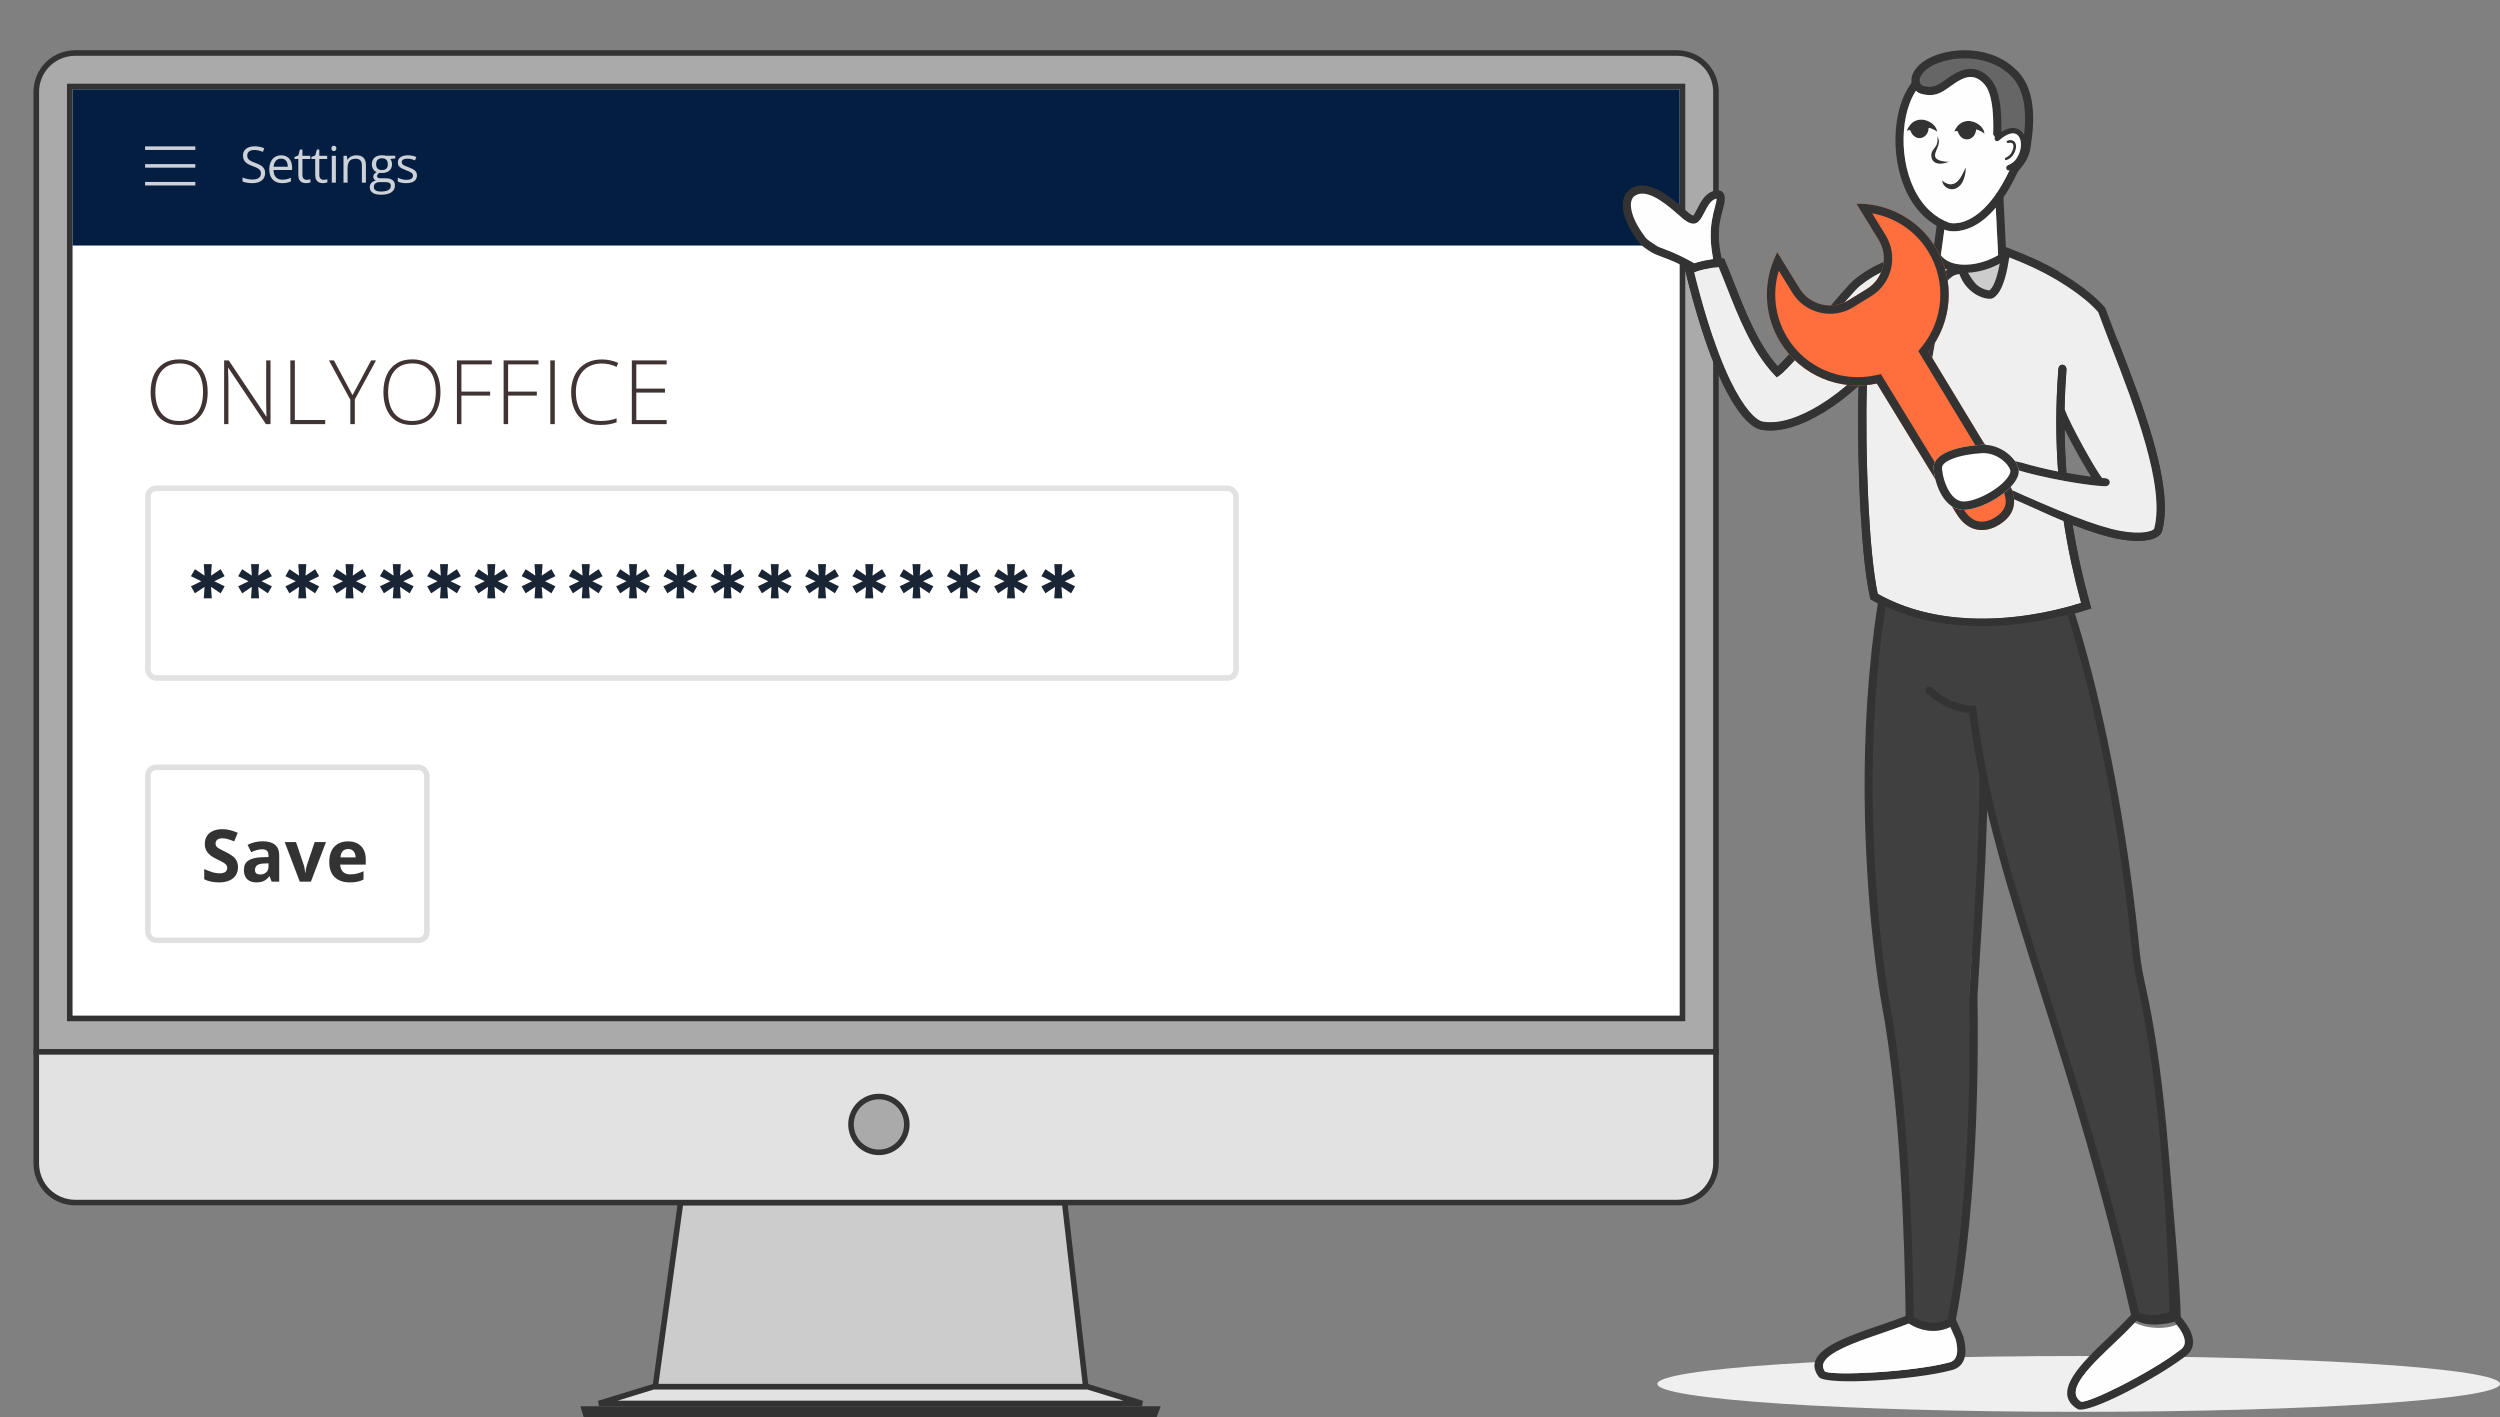 <svg width="448" height="254" viewBox="0 0 448 254" fill="none" xmlns="http://www.w3.org/2000/svg">
<rect x="0" y="0" width="448" height="254" fill="#808080" stroke="none"/>
<path d="M307.495 16.496V188.5H6.5V16.496C6.5 12.594 9.6 9.5 13.505 9.5H300.495C304.315 9.5 307.358 12.454 307.495 16.23V16.496Z" fill="#AAAAAA" stroke="#333333"/>
<path d="M12.5 182.5V15.5H301.5V182.5H12.5Z" fill="white" stroke="#333333"/>
<rect x="13" y="16" width="288" height="28" fill="#041E42"/>
<g clip-path="url(#clip0_16_16813)">
<path d="M26 26.234V26.87H35V26.234H26ZM26 29.416V30.052H35V29.416H26ZM26 32.597V33.234H35V32.597H26Z" fill="#CDD2D9"/>
</g>
<path d="M47.504 31.024C47.504 31.405 47.409 31.73 47.219 32C47.031 32.266 46.768 32.47 46.428 32.611C46.088 32.751 45.688 32.822 45.228 32.822C44.985 32.822 44.755 32.81 44.538 32.786C44.321 32.763 44.122 32.729 43.94 32.685C43.759 32.641 43.599 32.587 43.461 32.523V31.806C43.681 31.897 43.949 31.982 44.266 32.061C44.582 32.138 44.913 32.175 45.259 32.175C45.581 32.175 45.853 32.133 46.076 32.048C46.299 31.96 46.467 31.836 46.581 31.675C46.699 31.511 46.757 31.314 46.757 31.086C46.757 30.866 46.709 30.683 46.612 30.536C46.516 30.387 46.355 30.252 46.129 30.132C45.906 30.009 45.602 29.879 45.215 29.741C44.942 29.644 44.702 29.539 44.494 29.425C44.286 29.307 44.112 29.175 43.971 29.029C43.831 28.883 43.724 28.713 43.65 28.519C43.58 28.326 43.545 28.105 43.545 27.856C43.545 27.513 43.631 27.22 43.804 26.977C43.98 26.731 44.222 26.543 44.529 26.414C44.84 26.282 45.196 26.217 45.597 26.217C45.94 26.217 46.256 26.249 46.546 26.313C46.839 26.378 47.107 26.464 47.351 26.573L47.118 27.214C46.886 27.117 46.64 27.037 46.379 26.972C46.122 26.908 45.855 26.876 45.58 26.876C45.304 26.876 45.071 26.917 44.881 26.999C44.693 27.078 44.55 27.191 44.45 27.337C44.351 27.484 44.301 27.658 44.301 27.86C44.301 28.086 44.348 28.273 44.441 28.423C44.538 28.572 44.69 28.705 44.898 28.823C45.109 28.937 45.388 29.057 45.733 29.183C46.111 29.321 46.432 29.467 46.696 29.622C46.959 29.775 47.16 29.962 47.298 30.185C47.435 30.404 47.504 30.684 47.504 31.024ZM50.383 27.829C50.793 27.829 51.145 27.92 51.438 28.102C51.731 28.283 51.955 28.538 52.11 28.866C52.265 29.192 52.343 29.573 52.343 30.009V30.462H49.016C49.025 31.027 49.166 31.458 49.438 31.754C49.711 32.05 50.094 32.197 50.59 32.197C50.894 32.197 51.164 32.17 51.398 32.114C51.633 32.058 51.876 31.976 52.128 31.868V32.51C51.885 32.618 51.643 32.697 51.403 32.747C51.165 32.797 50.884 32.822 50.559 32.822C50.096 32.822 49.692 32.728 49.346 32.54C49.003 32.35 48.736 32.072 48.546 31.705C48.356 31.339 48.26 30.891 48.26 30.361C48.26 29.842 48.347 29.394 48.52 29.016C48.696 28.635 48.942 28.342 49.258 28.137C49.577 27.932 49.952 27.829 50.383 27.829ZM50.374 28.427C49.985 28.427 49.674 28.554 49.443 28.809C49.211 29.064 49.073 29.42 49.029 29.877H51.578C51.575 29.59 51.53 29.338 51.442 29.121C51.357 28.902 51.227 28.732 51.051 28.612C50.875 28.488 50.65 28.427 50.374 28.427ZM54.958 32.224C55.078 32.224 55.201 32.214 55.327 32.193C55.453 32.173 55.556 32.148 55.635 32.118V32.685C55.55 32.723 55.431 32.756 55.279 32.782C55.129 32.808 54.983 32.822 54.839 32.822C54.584 32.822 54.353 32.778 54.145 32.69C53.937 32.599 53.77 32.447 53.644 32.233C53.521 32.019 53.459 31.723 53.459 31.345V28.488H52.774V28.133L53.464 27.847L53.754 26.801H54.193V27.917H55.604V28.488H54.193V31.323C54.193 31.625 54.262 31.85 54.4 32C54.54 32.149 54.726 32.224 54.958 32.224ZM57.986 32.224C58.106 32.224 58.229 32.214 58.355 32.193C58.481 32.173 58.584 32.148 58.663 32.118V32.685C58.578 32.723 58.459 32.756 58.307 32.782C58.157 32.808 58.011 32.822 57.867 32.822C57.612 32.822 57.381 32.778 57.173 32.69C56.965 32.599 56.798 32.447 56.672 32.233C56.549 32.019 56.487 31.723 56.487 31.345V28.488H55.802V28.133L56.492 27.847L56.782 26.801H57.221V27.917H58.632V28.488H57.221V31.323C57.221 31.625 57.29 31.85 57.428 32C57.568 32.149 57.754 32.224 57.986 32.224ZM60.188 27.917V32.734H59.458V27.917H60.188ZM59.832 26.116C59.952 26.116 60.054 26.155 60.139 26.234C60.227 26.31 60.271 26.43 60.271 26.595C60.271 26.756 60.227 26.876 60.139 26.955C60.054 27.034 59.952 27.073 59.832 27.073C59.706 27.073 59.6 27.034 59.515 26.955C59.433 26.876 59.392 26.756 59.392 26.595C59.392 26.43 59.433 26.31 59.515 26.234C59.6 26.155 59.706 26.116 59.832 26.116ZM63.835 27.829C64.407 27.829 64.839 27.97 65.132 28.251C65.425 28.529 65.571 28.978 65.571 29.596V32.734H64.85V29.644C64.85 29.243 64.758 28.943 64.574 28.743C64.392 28.544 64.112 28.445 63.734 28.445C63.201 28.445 62.826 28.596 62.609 28.897C62.392 29.199 62.284 29.637 62.284 30.211V32.734H61.555V27.917H62.144L62.253 28.612H62.293C62.395 28.442 62.526 28.3 62.684 28.185C62.842 28.068 63.019 27.98 63.216 27.922C63.412 27.86 63.619 27.829 63.835 27.829ZM68.239 34.896C67.606 34.896 67.118 34.777 66.775 34.54C66.433 34.305 66.261 33.976 66.261 33.551C66.261 33.249 66.356 32.992 66.547 32.778C66.74 32.564 67.007 32.422 67.347 32.351C67.221 32.293 67.112 32.205 67.022 32.088C66.934 31.971 66.89 31.836 66.89 31.683C66.89 31.508 66.938 31.354 67.035 31.222C67.134 31.087 67.285 30.958 67.487 30.835C67.235 30.733 67.03 30.56 66.872 30.317C66.717 30.071 66.639 29.785 66.639 29.46C66.639 29.114 66.711 28.82 66.855 28.576C66.998 28.33 67.206 28.143 67.479 28.014C67.751 27.885 68.081 27.821 68.467 27.821C68.552 27.821 68.637 27.825 68.722 27.834C68.81 27.84 68.894 27.85 68.973 27.864C69.052 27.876 69.121 27.891 69.179 27.908H70.832V28.379L69.944 28.488C70.032 28.603 70.105 28.741 70.164 28.902C70.222 29.063 70.251 29.241 70.251 29.438C70.251 29.918 70.089 30.3 69.764 30.585C69.439 30.866 68.992 31.007 68.423 31.007C68.289 31.007 68.151 30.995 68.01 30.971C67.867 31.05 67.757 31.138 67.681 31.235C67.608 31.332 67.571 31.443 67.571 31.569C67.571 31.663 67.599 31.738 67.654 31.793C67.713 31.849 67.796 31.89 67.905 31.916C68.013 31.94 68.144 31.951 68.296 31.951H69.144C69.668 31.951 70.07 32.061 70.348 32.281C70.629 32.501 70.77 32.822 70.77 33.243C70.77 33.777 70.553 34.185 70.12 34.469C69.686 34.754 69.059 34.896 68.239 34.896ZM68.261 34.325C68.659 34.325 68.989 34.283 69.25 34.201C69.513 34.122 69.71 34.007 69.838 33.854C69.97 33.705 70.036 33.526 70.036 33.318C70.036 33.125 69.992 32.978 69.904 32.879C69.817 32.782 69.688 32.718 69.518 32.685C69.348 32.65 69.14 32.633 68.894 32.633H68.059C67.842 32.633 67.653 32.666 67.492 32.734C67.331 32.801 67.206 32.901 67.118 33.032C67.033 33.164 66.991 33.328 66.991 33.525C66.991 33.785 67.101 33.983 67.32 34.118C67.54 34.256 67.854 34.325 68.261 34.325ZM68.45 30.475C68.798 30.475 69.061 30.387 69.236 30.211C69.412 30.035 69.5 29.779 69.5 29.442C69.5 29.082 69.411 28.812 69.232 28.634C69.053 28.452 68.79 28.361 68.441 28.361C68.107 28.361 67.849 28.455 67.668 28.642C67.489 28.827 67.4 29.098 67.4 29.455C67.4 29.783 67.49 30.035 67.672 30.211C67.854 30.387 68.113 30.475 68.45 30.475ZM74.717 31.415C74.717 31.723 74.639 31.982 74.484 32.193C74.331 32.401 74.112 32.558 73.825 32.663C73.54 32.769 73.2 32.822 72.805 32.822C72.468 32.822 72.177 32.795 71.93 32.742C71.684 32.69 71.469 32.615 71.284 32.518V31.846C71.481 31.943 71.715 32.031 71.988 32.11C72.26 32.189 72.538 32.228 72.823 32.228C73.239 32.228 73.54 32.161 73.728 32.026C73.915 31.891 74.009 31.708 74.009 31.477C74.009 31.345 73.971 31.229 73.895 31.13C73.822 31.027 73.697 30.929 73.521 30.835C73.346 30.738 73.102 30.633 72.792 30.519C72.484 30.402 72.218 30.286 71.992 30.172C71.769 30.054 71.596 29.912 71.473 29.745C71.353 29.578 71.293 29.362 71.293 29.095C71.293 28.688 71.457 28.376 71.785 28.159C72.117 27.939 72.55 27.829 73.086 27.829C73.376 27.829 73.647 27.859 73.899 27.917C74.154 27.973 74.391 28.049 74.611 28.146L74.365 28.73C74.166 28.645 73.953 28.573 73.728 28.515C73.502 28.456 73.272 28.427 73.038 28.427C72.701 28.427 72.442 28.483 72.26 28.594C72.081 28.705 71.992 28.858 71.992 29.051C71.992 29.2 72.033 29.323 72.115 29.42C72.2 29.517 72.335 29.608 72.519 29.693C72.704 29.778 72.947 29.877 73.249 29.991C73.55 30.103 73.811 30.218 74.031 30.339C74.251 30.456 74.419 30.599 74.536 30.769C74.656 30.936 74.717 31.152 74.717 31.415Z" fill="#CDD2D9"/>
<path d="M37.219 70.273C37.219 71.143 37.112 71.938 36.898 72.656C36.685 73.375 36.365 73.995 35.938 74.516C35.51 75.037 34.977 75.44 34.336 75.727C33.7 76.013 32.958 76.156 32.109 76.156C31.255 76.156 30.508 76.013 29.867 75.727C29.227 75.44 28.693 75.037 28.266 74.516C27.844 73.99 27.526 73.367 27.312 72.648C27.099 71.924 26.992 71.128 26.992 70.258C26.992 69.102 27.188 68.083 27.578 67.203C27.974 66.323 28.555 65.635 29.32 65.141C30.091 64.646 31.042 64.398 32.172 64.398C33.255 64.398 34.172 64.635 34.922 65.109C35.677 65.578 36.247 66.253 36.633 67.133C37.023 68.008 37.219 69.055 37.219 70.273ZM27.836 70.266C27.836 71.287 27.99 72.188 28.297 72.969C28.604 73.745 29.076 74.352 29.711 74.789C30.346 75.227 31.148 75.445 32.117 75.445C33.096 75.445 33.901 75.229 34.531 74.797C35.161 74.365 35.628 73.76 35.93 72.984C36.232 72.208 36.383 71.305 36.383 70.273C36.383 68.643 36.026 67.378 35.312 66.477C34.604 65.576 33.557 65.125 32.172 65.125C31.198 65.125 30.388 65.341 29.742 65.773C29.102 66.206 28.622 66.807 28.305 67.578C27.992 68.349 27.836 69.245 27.836 70.266ZM48.476 76H47.656L40.906 65.898H40.867C40.877 66.18 40.885 66.466 40.89 66.758C40.901 67.044 40.908 67.341 40.914 67.648C40.924 67.951 40.929 68.263 40.929 68.586V76H40.164V64.578H40.992L47.718 74.648H47.758C47.752 74.419 47.745 74.154 47.734 73.852C47.729 73.549 47.721 73.24 47.711 72.922C47.705 72.604 47.703 72.305 47.703 72.023V64.578H48.476V76ZM52.031 76V64.578H52.835V75.266H58.273V76H52.031ZM63.171 70.812L66.507 64.578H67.39L63.585 71.586V76H62.78V71.648L58.944 64.578H59.835L63.171 70.812ZM78.936 70.273C78.936 71.143 78.829 71.938 78.616 72.656C78.402 73.375 78.082 73.995 77.655 74.516C77.228 75.037 76.694 75.44 76.053 75.727C75.418 76.013 74.676 76.156 73.827 76.156C72.973 76.156 72.225 76.013 71.585 75.727C70.944 75.44 70.41 75.037 69.983 74.516C69.561 73.99 69.243 73.367 69.03 72.648C68.817 71.924 68.71 71.128 68.71 70.258C68.71 69.102 68.905 68.083 69.296 67.203C69.692 66.323 70.272 65.635 71.038 65.141C71.809 64.646 72.759 64.398 73.889 64.398C74.973 64.398 75.889 64.635 76.639 65.109C77.395 65.578 77.965 66.253 78.35 67.133C78.741 68.008 78.936 69.055 78.936 70.273ZM69.553 70.266C69.553 71.287 69.707 72.188 70.014 72.969C70.322 73.745 70.793 74.352 71.428 74.789C72.064 75.227 72.866 75.445 73.835 75.445C74.814 75.445 75.618 75.229 76.249 74.797C76.879 74.365 77.345 73.76 77.647 72.984C77.949 72.208 78.1 71.305 78.1 70.273C78.1 68.643 77.743 67.378 77.03 66.477C76.322 65.576 75.275 65.125 73.889 65.125C72.915 65.125 72.106 65.341 71.46 65.773C70.819 66.206 70.34 66.807 70.022 67.578C69.71 68.349 69.553 69.245 69.553 70.266ZM82.686 76H81.881V64.578H88.131V65.305H82.686V70.172H87.834V70.891H82.686V76ZM91.053 76H90.248V64.578H96.498V65.305H91.053V70.172H96.201V70.891H91.053V76ZM98.615 76V64.578H99.42V76H98.615ZM107.818 65.141C107.089 65.141 106.438 65.266 105.865 65.516C105.292 65.76 104.807 66.109 104.412 66.562C104.016 67.016 103.714 67.557 103.505 68.188C103.297 68.812 103.193 69.503 103.193 70.258C103.193 71.299 103.357 72.211 103.685 72.992C104.013 73.768 104.505 74.37 105.162 74.797C105.823 75.224 106.646 75.438 107.63 75.438C108.203 75.438 108.724 75.396 109.193 75.312C109.662 75.224 110.096 75.112 110.497 74.977V75.68C110.117 75.82 109.688 75.935 109.208 76.023C108.734 76.112 108.182 76.156 107.552 76.156C106.412 76.156 105.453 75.912 104.677 75.422C103.906 74.932 103.326 74.245 102.935 73.359C102.544 72.474 102.349 71.44 102.349 70.258C102.349 69.409 102.471 68.63 102.716 67.922C102.961 67.208 103.318 66.591 103.787 66.07C104.261 65.544 104.836 65.138 105.513 64.852C106.19 64.56 106.961 64.414 107.826 64.414C108.372 64.414 108.893 64.469 109.388 64.578C109.888 64.682 110.357 64.836 110.794 65.039L110.482 65.742C110.06 65.534 109.628 65.383 109.185 65.289C108.742 65.19 108.287 65.141 107.818 65.141ZM119.466 76H113.224V64.578H119.466V65.305H114.028V69.633H119.161V70.359H114.028V75.273H119.466V76Z" fill="#403333"/>
<rect x="26.5" y="87.5" width="195" height="34" rx="1.5" fill="white" stroke="#E2E2E2"/>
<path d="M36.521 107.227L36.654 105.166L34.929 106.322L34.215 105.065L36.074 104.159L34.215 103.253L34.929 101.996L36.654 103.152L36.521 101.091H37.954L37.816 103.152L39.541 101.996L40.255 103.253L38.402 104.159L40.255 105.065L39.541 106.322L37.816 105.166L37.954 107.227H36.521Z" fill="#192435"/>
<path d="M44.988 107.227L45.121 105.166L43.395 106.322L42.682 105.065L44.541 104.159L42.682 103.253L43.395 101.996L45.121 103.152L44.988 101.091H46.421L46.282 103.152L48.008 101.996L48.722 103.253L46.868 104.159L48.722 105.065L48.008 106.322L46.282 105.166L46.421 107.227H44.988Z" fill="#192435"/>
<path d="M53.455 107.227L53.588 105.166L51.862 106.322L51.148 105.065L53.008 104.159L51.148 103.253L51.862 101.996L53.588 103.152L53.455 101.091H54.888L54.749 103.152L56.475 101.996L57.189 103.253L55.335 104.159L57.189 105.065L56.475 106.322L54.749 105.166L54.888 107.227H53.455Z" fill="#192435"/>
<path d="M61.922 107.227L62.055 105.166L60.329 106.322L59.615 105.065L61.474 104.159L59.615 103.253L60.329 101.996L62.055 103.152L61.922 101.091H63.355L63.216 103.152L64.942 101.996L65.656 103.253L63.802 104.159L65.656 105.065L64.942 106.322L63.216 105.166L63.355 107.227H61.922Z" fill="#192435"/>
<path d="M70.388 107.227L70.522 105.166L68.796 106.322L68.082 105.065L69.941 104.159L68.082 103.253L68.796 101.996L70.522 103.152L70.388 101.091H71.821L71.683 103.152L73.409 101.996L74.123 103.253L72.269 104.159L74.123 105.065L73.409 106.322L71.683 105.166L71.821 107.227H70.388Z" fill="#192435"/>
<path d="M78.855 107.227L78.989 105.166L77.263 106.322L76.549 105.065L78.408 104.159L76.549 103.253L77.263 101.996L78.989 103.152L78.855 101.091H80.288L80.15 103.152L81.876 101.996L82.589 103.253L80.736 104.159L82.589 105.065L81.876 106.322L80.15 105.166L80.288 107.227H78.855Z" fill="#192435"/>
<path d="M87.322 107.227L87.455 105.166L85.729 106.322L85.016 105.065L86.875 104.159L85.016 103.253L85.729 101.996L87.455 103.152L87.322 101.091H88.755L88.617 103.152L90.342 101.996L91.056 103.253L89.202 104.159L91.056 105.065L90.342 106.322L88.617 105.166L88.755 107.227H87.322Z" fill="#192435"/>
<path d="M95.789 107.227L95.922 105.166L94.196 106.322L93.482 105.065L95.341 104.159L93.482 103.253L94.196 101.996L95.922 103.152L95.789 101.091H97.222L97.083 103.152L98.809 101.996L99.523 103.253L97.669 104.159L99.523 105.065L98.809 106.322L97.083 105.166L97.222 107.227H95.789Z" fill="#192435"/>
<path d="M104.256 107.227L104.389 105.166L102.663 106.322L101.949 105.065L103.808 104.159L101.949 103.253L102.663 101.996L104.389 103.152L104.256 101.091H105.689L105.55 103.152L107.276 101.996L107.99 103.253L106.136 104.159L107.99 105.065L107.276 106.322L105.55 105.166L105.689 107.227H104.256Z" fill="#192435"/>
<path d="M112.722 107.227L112.856 105.166L111.13 106.322L110.416 105.065L112.275 104.159L110.416 103.253L111.13 101.996L112.856 103.152L112.722 101.091H114.155L114.017 103.152L115.743 101.996L116.456 103.253L114.603 104.159L116.456 105.065L115.743 106.322L114.017 105.166L114.155 107.227H112.722Z" fill="#192435"/>
<path d="M121.189 107.227L121.322 105.166L119.597 106.322L118.883 105.065L120.742 104.159L118.883 103.253L119.597 101.996L121.322 103.152L121.189 101.091H122.622L122.484 103.152L124.21 101.996L124.923 103.253L123.07 104.159L124.923 105.065L124.21 106.322L122.484 105.166L122.622 107.227H121.189Z" fill="#192435"/>
<path d="M129.656 107.227L129.789 105.166L128.063 106.322L127.35 105.065L129.209 104.159L127.35 103.253L128.063 101.996L129.789 103.152L129.656 101.091H131.089L130.95 103.152L132.676 101.996L133.39 103.253L131.536 104.159L133.39 105.065L132.676 106.322L130.95 105.166L131.089 107.227H129.656Z" fill="#192435"/>
<path d="M138.123 107.227L138.256 105.166L136.53 106.322L135.816 105.065L137.675 104.159L135.816 103.253L136.53 101.996L138.256 103.152L138.123 101.091H139.556L139.417 103.152L141.143 101.996L141.857 103.253L140.003 104.159L141.857 105.065L141.143 106.322L139.417 105.166L139.556 107.227H138.123Z" fill="#192435"/>
<path d="M146.59 107.227L146.723 105.166L144.997 106.322L144.283 105.065L146.142 104.159L144.283 103.253L144.997 101.996L146.723 103.152L146.59 101.091H148.023L147.884 103.152L149.61 101.996L150.324 103.253L148.47 104.159L150.324 105.065L149.61 106.322L147.884 105.166L148.023 107.227H146.59Z" fill="#192435"/>
<path d="M155.056 107.227L155.19 105.166L153.464 106.322L152.75 105.065L154.609 104.159L152.75 103.253L153.464 101.996L155.19 103.152L155.056 101.091H156.489L156.351 103.152L158.077 101.996L158.79 103.253L156.937 104.159L158.79 105.065L158.077 106.322L156.351 105.166L156.489 107.227H155.056Z" fill="#192435"/>
<path d="M163.523 107.227L163.656 105.166L161.931 106.322L161.217 105.065L163.076 104.159L161.217 103.253L161.931 101.996L163.656 103.152L163.523 101.091H164.956L164.818 103.152L166.544 101.996L167.257 103.253L165.404 104.159L167.257 105.065L166.544 106.322L164.818 105.166L164.956 107.227H163.523Z" fill="#192435"/>
<path d="M171.99 107.227L172.123 105.166L170.397 106.322L169.684 105.065L171.543 104.159L169.684 103.253L170.397 101.996L172.123 103.152L171.99 101.091H173.423L173.284 103.152L175.01 101.996L175.724 103.253L173.87 104.159L175.724 105.065L175.01 106.322L173.284 105.166L173.423 107.227H171.99Z" fill="#192435"/>
<path d="M180.457 107.227L180.59 105.166L178.864 106.322L178.15 105.065L180.009 104.159L178.15 103.253L178.864 101.996L180.59 103.152L180.457 101.091H181.89L181.751 103.152L183.477 101.996L184.191 103.253L182.337 104.159L184.191 105.065L183.477 106.322L181.751 105.166L181.89 107.227H180.457Z" fill="#192435"/>
<path d="M188.924 107.227L189.057 105.166L187.331 106.322L186.617 105.065L188.476 104.159L186.617 103.253L187.331 101.996L189.057 103.152L188.924 101.091H190.357L190.218 103.152L191.944 101.996L192.658 103.253L190.804 104.159L192.658 105.065L191.944 106.322L190.218 105.166L190.357 107.227H188.924Z" fill="#192435"/>
<rect x="26.5" y="137.5" width="50" height="31" rx="1.5" stroke="#E0E0E0"/>
<path d="M42.646 155.423C42.646 155.973 42.513 156.451 42.246 156.857C41.98 157.264 41.59 157.577 41.078 157.797C40.57 158.017 39.953 158.127 39.225 158.127C38.903 158.127 38.588 158.106 38.279 158.063C37.974 158.021 37.68 157.96 37.397 157.879C37.117 157.795 36.851 157.691 36.597 157.568V155.74C37.037 155.935 37.494 156.111 37.968 156.267C38.442 156.424 38.911 156.502 39.377 156.502C39.699 156.502 39.957 156.46 40.151 156.375C40.35 156.29 40.494 156.174 40.583 156.026C40.672 155.878 40.716 155.708 40.716 155.518C40.716 155.285 40.638 155.086 40.481 154.921C40.325 154.756 40.109 154.602 39.834 154.458C39.563 154.314 39.256 154.16 38.914 153.995C38.698 153.893 38.463 153.77 38.209 153.626C37.955 153.478 37.714 153.299 37.485 153.087C37.257 152.875 37.069 152.619 36.92 152.319C36.776 152.014 36.705 151.65 36.705 151.227C36.705 150.673 36.831 150.199 37.085 149.805C37.339 149.412 37.701 149.111 38.171 148.904C38.645 148.692 39.203 148.586 39.847 148.586C40.329 148.586 40.788 148.644 41.224 148.758C41.664 148.868 42.123 149.029 42.602 149.24L41.967 150.77C41.539 150.597 41.156 150.463 40.818 150.37C40.479 150.273 40.134 150.224 39.783 150.224C39.538 150.224 39.328 150.264 39.155 150.345C38.981 150.421 38.85 150.531 38.761 150.675C38.672 150.814 38.628 150.977 38.628 151.164C38.628 151.384 38.691 151.57 38.818 151.722C38.95 151.87 39.144 152.014 39.402 152.154C39.665 152.293 39.991 152.456 40.38 152.643C40.854 152.867 41.258 153.102 41.592 153.347C41.931 153.588 42.191 153.874 42.373 154.204C42.555 154.53 42.646 154.936 42.646 155.423ZM47.083 150.757C48.035 150.757 48.765 150.965 49.273 151.379C49.781 151.794 50.035 152.425 50.035 153.271V158H48.683L48.308 157.035H48.257C48.054 157.289 47.847 157.496 47.635 157.657C47.424 157.818 47.18 157.937 46.905 158.013C46.63 158.089 46.296 158.127 45.902 158.127C45.483 158.127 45.107 158.047 44.773 157.886C44.442 157.725 44.182 157.479 43.992 157.149C43.801 156.815 43.706 156.392 43.706 155.88C43.706 155.127 43.971 154.572 44.499 154.217C45.029 153.857 45.822 153.658 46.88 153.62L48.111 153.582V153.271C48.111 152.899 48.014 152.626 47.819 152.452C47.625 152.279 47.354 152.192 47.007 152.192C46.664 152.192 46.328 152.241 45.998 152.338C45.667 152.435 45.337 152.558 45.007 152.706L44.366 151.398C44.743 151.2 45.164 151.043 45.629 150.929C46.099 150.814 46.584 150.757 47.083 150.757ZM48.111 154.712L47.362 154.737C46.736 154.754 46.3 154.866 46.055 155.074C45.813 155.281 45.693 155.554 45.693 155.893C45.693 156.189 45.78 156.4 45.953 156.527C46.127 156.65 46.353 156.711 46.632 156.711C47.047 156.711 47.396 156.589 47.68 156.343C47.967 156.098 48.111 155.749 48.111 155.296V154.712ZM53.723 158L51.019 150.903H53.044L54.415 154.947C54.491 155.184 54.55 155.433 54.592 155.696C54.639 155.958 54.671 156.193 54.688 156.4H54.738C54.751 156.176 54.781 155.937 54.827 155.683C54.878 155.429 54.944 155.184 55.024 154.947L56.389 150.903H58.414L55.709 158H53.723ZM62.362 150.77C63.018 150.77 63.583 150.897 64.057 151.151C64.531 151.401 64.897 151.764 65.155 152.243C65.413 152.721 65.542 153.305 65.542 153.995V154.934H60.965C60.986 155.48 61.149 155.91 61.454 156.223C61.763 156.532 62.19 156.686 62.736 156.686C63.189 156.686 63.604 156.639 63.98 156.546C64.357 156.453 64.744 156.314 65.142 156.127V157.625C64.791 157.799 64.423 157.926 64.038 158.006C63.657 158.087 63.193 158.127 62.648 158.127C61.937 158.127 61.306 157.996 60.756 157.733C60.21 157.471 59.78 157.071 59.467 156.534C59.158 155.996 59.004 155.319 59.004 154.502C59.004 153.673 59.144 152.983 59.423 152.433C59.706 151.879 60.1 151.464 60.603 151.189C61.107 150.91 61.693 150.77 62.362 150.77ZM62.374 152.147C61.998 152.147 61.685 152.268 61.435 152.509C61.19 152.75 61.048 153.129 61.01 153.646H63.727C63.722 153.358 63.669 153.102 63.568 152.877C63.471 152.653 63.322 152.475 63.123 152.344C62.929 152.213 62.679 152.147 62.374 152.147Z" fill="#333333"/>
<path d="M194 248.5H194.561L194.497 247.943L190.831 215.943L190.78 215.5H190.334H122.4H121.964L121.905 215.932L117.505 247.932L117.427 248.5H118H194Z" fill="#CCCCCC" stroke="#333333"/>
<path d="M6.5 208.442V188.5H307.5V208.442C307.5 212.382 304.396 215.5 300.495 215.5H13.505C9.599 215.5 6.5 212.383 6.5 208.442Z" fill="#E2E2E2" stroke="#333333"/>
<path d="M107.333 251.5L117.106 248.5H194.894L204.667 251.5H107.333Z" fill="#E2E2E2" stroke="#333333"/>
<path d="M207.281 252.5L206.909 253.5H104.986L104.677 252.5H207.281Z" fill="#AAAAAA" stroke="#333333"/>
<path d="M162.5 201.497C162.5 204.26 160.259 206.5 157.5 206.5C154.741 206.5 152.5 204.26 152.5 201.497C152.5 198.74 154.74 196.5 157.5 196.5C160.26 196.5 162.5 198.735 162.5 201.497Z" fill="#AAAAAA" stroke="#333333"/>
<path d="M372.5 253C414.197 253 448 250.761 448 248C448 245.239 414.197 243 372.5 243C330.803 243 297 245.239 297 248C297 250.761 330.803 253 372.5 253Z" fill="#EFEFEF"/>
<path fill-rule="evenodd" clip-rule="evenodd" d="M358.579 47.113C358.238 48.947 357.59 51.515 356.442 52.144C355.664 52.576 354.472 51.889 352.652 48.875C354.477 48.783 356.427 48.246 358.161 47.339C358.301 47.267 358.44 47.19 358.579 47.113ZM350.034 48.668C349.16 49.715 348.377 50.425 347.695 50.891C346.681 51.577 345.985 51.683 345.595 51.548C345.264 51.428 345.096 50.867 345.033 50.161C344.918 48.918 345.154 47.367 345.341 46.503C345.701 46.455 346.076 46.407 346.455 46.369L346.647 46.638C347.454 47.689 348.646 48.352 350.034 48.668Z" fill="#CCCCCC"/>
<path fill-rule="evenodd" clip-rule="evenodd" d="M346.506 46.255L346.734 46.573C347.522 47.599 348.688 48.251 350.057 48.563L350.229 48.602L350.116 48.737C349.237 49.79 348.447 50.508 347.755 50.98C346.734 51.672 345.999 51.802 345.56 51.651L345.558 51.65C345.347 51.574 345.207 51.365 345.112 51.112C345.016 50.856 344.957 50.528 344.925 50.171C344.809 48.911 345.047 47.348 345.235 46.48L345.251 46.406L345.326 46.396C345.687 46.348 346.063 46.3 346.444 46.261L346.506 46.255ZM345.43 46.6C345.247 47.473 345.03 48.959 345.141 50.151C345.171 50.5 345.228 50.806 345.314 51.037C345.402 51.271 345.511 51.403 345.631 51.447C345.97 51.563 346.628 51.482 347.633 50.802C348.276 50.363 349.014 49.7 349.838 48.733C348.504 48.397 347.353 47.735 346.561 46.703L346.559 46.7L346.403 46.483C346.073 46.517 345.747 46.558 345.43 46.6ZM358.727 46.908L358.685 47.133C358.514 48.052 358.265 49.159 357.914 50.117C357.738 50.596 357.536 51.042 357.303 51.408C357.07 51.774 356.803 52.069 356.493 52.239C356.05 52.484 355.509 52.394 354.87 51.886C354.232 51.38 353.471 50.441 352.559 48.931L352.465 48.776L352.646 48.767C354.455 48.676 356.39 48.143 358.111 47.243C358.249 47.172 358.387 47.095 358.527 47.018L358.727 46.908ZM358.43 47.318C358.357 47.357 358.284 47.397 358.211 47.434C356.52 48.319 354.626 48.855 352.837 48.972C353.703 50.385 354.418 51.252 355.004 51.717C355.61 52.198 356.054 52.235 356.389 52.049C356.654 51.904 356.898 51.642 357.121 51.292C357.342 50.943 357.539 50.514 357.711 50.043C358.029 49.178 358.262 48.183 358.43 47.318Z" fill="#CCCCCC"/>
<path fill-rule="evenodd" clip-rule="evenodd" d="M358.647 23.639C358.685 21.824 358.618 20.308 358.469 19.045C358.282 17.504 357.96 16.318 357.537 15.421C357.225 14.758 356.754 14.12 356.183 13.606C355.64 13.112 354.996 12.718 354.304 12.507C353.44 12.243 352.599 12.296 351.783 12.545C351.019 12.776 350.289 13.179 349.573 13.649C349.218 13.88 348.91 14.101 348.617 14.312C347.402 15.181 346.432 15.877 344.688 15.406C344.568 15.373 344.452 15.315 344.356 15.233C344.217 15.114 344.107 14.95 344.049 14.758C343.987 14.552 343.982 14.312 344.054 14.043C344.126 13.764 344.289 13.462 344.553 13.15L344.587 13.102C344.683 12.968 344.803 12.833 344.942 12.699C346.115 11.556 348.454 10.673 351.115 10.491C353.795 10.308 356.773 10.86 359.175 12.598C359.636 12.929 360.073 13.304 360.487 13.731C361.462 14.734 362.211 16.131 362.6 18.032C362.936 19.679 363.004 21.7 362.715 24.167C362.581 23.922 362.417 23.706 362.225 23.524C361.855 23.178 361.385 22.967 360.828 22.938C360.208 22.904 359.473 23.111 358.647 23.639Z" fill="#666666"/>
<path fill-rule="evenodd" clip-rule="evenodd" d="M359.111 12.686C356.735 10.966 353.784 10.417 351.122 10.598C348.474 10.78 346.164 11.659 345.017 12.776C344.882 12.907 344.766 13.037 344.675 13.165L344.636 13.22C344.379 13.523 344.225 13.811 344.158 14.07C344.09 14.322 344.096 14.542 344.152 14.727C344.204 14.899 344.302 15.045 344.426 15.152C344.509 15.222 344.61 15.272 344.716 15.302C345.567 15.532 346.223 15.476 346.813 15.26C347.409 15.042 347.943 14.661 348.554 14.224C348.847 14.013 349.156 13.791 349.514 13.559C350.233 13.086 350.973 12.677 351.751 12.442C352.584 12.187 353.447 12.132 354.336 12.404C355.045 12.62 355.702 13.023 356.255 13.526C356.837 14.049 357.316 14.699 357.634 15.375C358.064 16.286 358.388 17.484 358.576 19.032C358.72 20.254 358.788 21.712 358.758 23.443C359.53 22.983 360.229 22.798 360.833 22.83C361.416 22.86 361.91 23.082 362.299 23.445C362.425 23.565 362.54 23.699 362.642 23.845C362.889 21.526 362.813 19.617 362.494 18.054C362.108 16.17 361.367 14.793 360.409 13.806C360 13.384 359.567 13.013 359.111 12.686ZM359.238 12.511C356.811 10.755 353.806 10.199 351.107 10.383C348.433 10.566 346.064 11.454 344.867 12.621C344.724 12.759 344.6 12.898 344.499 13.039L344.467 13.084C344.198 13.404 344.026 13.719 343.949 14.015C343.872 14.301 343.876 14.562 343.945 14.79C344.009 15.002 344.131 15.182 344.286 15.315C344.395 15.408 344.525 15.473 344.658 15.51L344.659 15.511C345.552 15.751 346.253 15.695 346.887 15.463C347.512 15.235 348.067 14.838 348.667 14.408L348.68 14.4C348.973 14.188 349.278 13.969 349.631 13.74C350.343 13.272 351.064 12.875 351.813 12.649C352.613 12.404 353.432 12.354 354.272 12.61C354.947 12.816 355.577 13.201 356.109 13.686C356.67 14.19 357.133 14.817 357.439 15.467C357.855 16.351 358.175 17.524 358.361 19.058C358.51 20.314 358.577 21.826 358.538 23.637L358.534 23.839L358.705 23.73C359.518 23.21 360.23 23.014 360.821 23.046C361.353 23.073 361.8 23.274 362.151 23.602C362.334 23.776 362.491 23.983 362.62 24.219L362.783 24.515L362.822 24.18C363.111 21.704 363.045 19.671 362.705 18.011C362.313 16.093 361.555 14.676 360.564 13.656C360.146 13.224 359.704 12.845 359.238 12.511Z" fill="#666666"/>
<path fill-rule="evenodd" clip-rule="evenodd" d="M342.944 14.384C342.079 15.354 341.373 16.597 340.84 18.023C339.682 21.133 339.341 25.137 339.975 28.963C340.614 32.822 342.247 36.528 345.019 39.005C346.095 39.965 347.344 40.743 348.77 41.276C348.982 41.358 352.128 42.241 355.865 39.029C357.709 37.44 359.741 34.834 361.677 30.595L360.351 29.99C358.516 34.013 356.624 36.456 354.919 37.92C351.792 40.609 349.433 39.965 349.279 39.908C348.03 39.447 346.94 38.765 345.999 37.92C343.491 35.679 342.012 32.285 341.421 28.728C340.825 25.142 341.138 21.407 342.209 18.532C342.679 17.274 343.289 16.184 344.034 15.354L342.944 14.384Z" fill="#333333"/>
<path fill-rule="evenodd" clip-rule="evenodd" d="M358.613 24.676C358.704 22.391 358.646 20.538 358.464 19.045C358.276 17.504 357.955 16.318 357.532 15.421C357.22 14.758 356.749 14.12 356.177 13.606C355.635 13.112 354.991 12.718 354.299 12.507C353.435 12.243 352.594 12.296 351.777 12.545C351.014 12.776 350.283 13.179 349.568 13.649C349.212 13.88 348.905 14.101 348.612 14.312C347.397 15.181 346.426 15.877 344.683 15.406C344.562 15.373 344.447 15.315 344.351 15.233C344.212 15.114 344.101 14.95 344.044 14.758C343.981 14.552 343.976 14.312 344.049 14.043C344.121 13.765 344.284 13.462 344.548 13.15L344.582 13.102C344.678 12.968 344.798 12.833 344.937 12.699C346.109 11.556 348.449 10.673 351.11 10.491C353.79 10.308 356.768 10.86 359.17 12.598C359.631 12.929 360.068 13.304 360.481 13.731C361.456 14.734 362.206 16.131 362.595 18.032C362.955 19.803 363.003 22.002 362.643 24.724L362.59 25.137C362.407 26.562 362.292 27.451 361.413 28.67C361.288 28.843 361.144 29.03 360.976 29.232C360.832 29.409 360.664 29.601 360.472 29.803L360.64 30.408L361.538 30.796C361.725 30.595 361.913 30.384 362.095 30.158C362.263 29.956 362.427 29.745 362.59 29.52C363.68 28.003 363.815 26.975 364.031 25.324L364.084 24.911C364.468 22.021 364.41 19.66 364.017 17.739C363.57 15.541 362.681 13.904 361.519 12.713C361.048 12.229 360.544 11.801 360.015 11.417C357.306 9.454 353.982 8.835 350.999 9.036C347.997 9.238 345.307 10.289 343.904 11.652C343.722 11.83 343.559 12.017 343.414 12.209C343.001 12.694 342.747 13.189 342.622 13.664C342.478 14.206 342.497 14.725 342.636 15.181C342.78 15.651 343.049 16.05 343.395 16.342C343.659 16.563 343.967 16.727 344.293 16.818C346.705 17.466 347.92 16.592 349.452 15.498C349.745 15.291 350.048 15.07 350.355 14.869C350.966 14.466 351.58 14.125 352.19 13.937C352.748 13.769 353.305 13.731 353.862 13.899C354.333 14.043 354.784 14.322 355.178 14.681C355.606 15.07 355.961 15.55 356.197 16.04C356.557 16.799 356.831 17.835 356.999 19.213C357.157 20.533 357.22 22.146 357.157 24.11L357.527 24.628L358.613 24.676Z" fill="#333333"/>
<path fill-rule="evenodd" clip-rule="evenodd" d="M358.291 25.127C359.314 24.225 360.15 23.874 360.784 23.903C361.101 23.917 361.36 24.037 361.567 24.225C361.788 24.431 361.946 24.724 362.042 25.074C362.297 25.986 362.105 27.239 361.384 28.367C361.202 28.655 360.894 28.977 360.52 29.236C360.337 29.361 360.14 29.467 359.939 29.544C359.175 29.827 359.554 30.667 360.015 30.542C360.395 30.436 360.755 30.259 361.072 30.043C361.557 29.712 361.961 29.279 362.206 28.895C363.08 27.527 363.301 25.977 362.984 24.82C362.84 24.297 362.585 23.845 362.23 23.519C361.86 23.173 361.389 22.962 360.832 22.933C359.953 22.89 358.848 23.322 357.58 24.455C357.129 24.863 357.676 25.67 358.291 25.127Z" fill="#333333"/>
<path fill-rule="evenodd" clip-rule="evenodd" d="M360.044 25.607C360.188 25.578 360.313 25.578 360.419 25.602C360.539 25.631 360.635 25.698 360.693 25.79C360.76 25.9 360.798 26.049 360.798 26.222C360.798 26.582 360.649 27.043 360.342 27.518C360.236 27.681 360.063 27.868 359.847 28.012C359.766 28.07 359.674 28.123 359.578 28.161C359.064 28.382 359.232 28.799 359.646 28.655C359.814 28.598 359.977 28.511 360.121 28.415C360.39 28.233 360.616 27.993 360.75 27.782C361.106 27.225 361.284 26.673 361.284 26.222C361.284 25.953 361.221 25.713 361.101 25.526C360.971 25.324 360.779 25.185 360.525 25.127C360.376 25.093 360.203 25.089 360.006 25.117C359.367 25.223 359.439 25.727 360.044 25.607Z" fill="#333333"/>
<path fill-rule="evenodd" clip-rule="evenodd" d="M359.544 46.081L359.006 35.17L357.546 35.237L358.089 46.148L359.544 46.081Z" fill="#333333"/>
<path fill-rule="evenodd" clip-rule="evenodd" d="M347.766 46.023L348.563 40.172L347.118 39.975L346.315 45.827L347.766 46.023Z" fill="#333333"/>
<path fill-rule="evenodd" clip-rule="evenodd" d="M358.843 45.486L358.828 45.567C358.631 46.902 357.988 51.294 356.441 52.144C355.576 52.624 354.203 51.726 352.022 47.78L350.739 48.481C353.453 53.397 355.557 54.299 357.142 53.421C359.328 52.216 360.053 47.271 360.274 45.774L360.289 45.692L358.843 45.486Z" fill="#333333"/>
<path fill-rule="evenodd" clip-rule="evenodd" d="M344.044 45.654C343.847 46.364 343.415 48.572 343.578 50.296C343.693 51.529 344.121 52.571 345.11 52.922C345.86 53.186 347.046 53.094 348.516 52.096C349.506 51.419 350.673 50.31 351.965 48.568L350.793 47.699C349.606 49.292 348.564 50.296 347.69 50.891C346.676 51.578 345.98 51.683 345.591 51.549C345.259 51.429 345.091 50.867 345.029 50.161C344.885 48.645 345.274 46.681 345.447 46.047L344.044 45.654Z" fill="#333333"/>
<path fill-rule="evenodd" clip-rule="evenodd" d="M349.274 28.987C346.887 29.933 346.046 28.824 346.08 27.791C346.118 26.399 347.425 26.678 347.161 24.422C348.294 26.011 345.739 27.772 347.266 28.603C347.593 28.78 348.112 28.963 349.274 28.987Z" fill="#333333"/>
<path fill-rule="evenodd" clip-rule="evenodd" d="M347.997 32.342C350.788 34.593 351.801 30.6 352.291 29.985C352.152 34.944 348.348 34.598 347.997 32.342Z" fill="#333333"/>
<path fill-rule="evenodd" clip-rule="evenodd" d="M350.178 23.601C351.662 20.092 355.601 22.093 355.615 23.97C355.428 23.764 354.602 23.27 354.131 23.212C353.968 25.3 351.47 25.737 350.797 23.509C350.533 23.495 350.375 23.481 350.178 23.601Z" fill="#333333"/>
<path fill-rule="evenodd" clip-rule="evenodd" d="M341.686 23.452C343.035 19.89 347.051 21.743 347.138 23.62C346.941 23.423 346.1 22.957 345.624 22.919C345.543 25.012 343.059 25.54 342.305 23.341C342.036 23.332 341.878 23.327 341.686 23.452Z" fill="#333333"/>
<path fill-rule="evenodd" clip-rule="evenodd" d="M308.555 46.45C307.767 42.951 307.969 40.938 308.267 39.459L308.31 39.253C308.401 38.792 308.541 38.279 308.67 37.789C308.935 36.791 309.175 35.888 309.06 35.23C308.915 34.4 308.435 33.973 307.383 34.155C305.678 34.448 304.861 36.027 304.174 37.347C303.809 38.053 303.502 38.643 303.411 38.629C303.315 38.595 303.219 38.552 303.122 38.499C303.017 38.442 302.911 38.365 302.796 38.283C302.594 38.135 302.263 37.842 301.854 37.486C299.544 35.451 295.005 31.452 291.849 34.121C290.974 34.861 290.513 36.301 290.998 38.293C291.354 39.743 292.219 41.533 293.818 43.593C293.881 43.669 294.15 43.967 294.721 44.394C295.029 44.62 295.437 44.898 295.98 45.22C296.537 45.551 297.2 45.796 297.997 46.094C299.193 46.54 300.721 47.106 302.508 48.201L303.719 47.094C301.807 45.922 299.765 45.191 298.506 44.725C297.767 44.452 297.157 44.221 296.724 43.967C296.239 43.679 295.869 43.429 295.591 43.223C295.168 42.911 295.009 42.748 294.976 42.705C293.511 40.813 292.728 39.219 292.415 37.957C292.074 36.57 292.305 35.653 292.79 35.24C294.981 33.387 298.895 36.834 300.884 38.586C301.312 38.96 301.657 39.267 301.922 39.464C302.075 39.575 302.234 39.68 302.397 39.776C302.575 39.877 302.757 39.959 302.945 40.021C304.213 40.434 304.78 39.34 305.462 38.024C305.995 36.997 306.634 35.773 307.619 35.6C307.628 35.6 307.604 35.413 307.614 35.485C307.671 35.83 307.47 36.589 307.249 37.429C307.119 37.919 306.984 38.432 306.874 38.984L306.831 39.191C306.494 40.856 306.269 42.994 307.119 46.782L308.555 46.45Z" fill="#333333"/>
<path fill-rule="evenodd" clip-rule="evenodd" d="M305.125 47.344C304.433 47.617 304.43 47.017 303.906 47.344C302.177 46.331 299.668 45.143 298.506 44.711C297.766 44.437 297.156 44.207 296.724 43.953C296.239 43.664 295.869 43.415 295.59 43.209C295.168 42.896 295.009 42.733 294.975 42.69C294.841 42.517 294.716 42.349 294.591 42.181C293.371 40.511 292.694 39.09 292.415 37.938C292.074 36.55 292.305 35.633 292.79 35.221C293.011 35.033 293.251 34.899 293.501 34.813C295.749 34.044 299.092 36.987 300.884 38.566C301.311 38.941 301.657 39.248 301.921 39.445C302.075 39.555 302.234 39.661 302.397 39.757C302.575 39.858 302.757 39.939 302.944 40.002C304.213 40.415 304.779 39.32 305.461 38.005C305.995 36.977 306.634 35.753 307.623 35.581C307.628 35.96 307.45 36.651 307.248 37.41C307.119 37.899 306.984 38.413 306.874 38.965L306.83 39.171C306.518 40.731 306.363 43.463 307.031 46.698C306.349 46.881 305.874 47.051 305.125 47.344Z" fill="#FEFEFE"/>
<path fill-rule="evenodd" clip-rule="evenodd" d="M351.196 88.296C350.034 88.085 348.914 87.672 347.387 86.909C346.316 86.371 345.446 85.809 344.75 85.243C344.154 84.758 343.684 84.268 343.323 83.783C343.487 85.344 343.919 87.062 344.495 88.785C345.321 91.253 346.436 93.73 347.483 95.804C347.987 94.421 348.66 92.957 349.414 91.498C349.976 90.413 350.581 89.333 351.196 88.296Z" fill="#FF6F3D"/>
<path fill-rule="evenodd" clip-rule="evenodd" d="M342.934 82.784L343.551 83.614C343.895 84.078 344.349 84.551 344.929 85.023M342.934 82.784L343.041 83.813L342.934 82.784ZM344.764 88.695C344.307 87.328 343.943 85.971 343.733 84.699L344.764 88.695ZM343.733 84.699C343.982 84.955 344.26 85.21 344.571 85.463L344.571 85.463C345.286 86.044 346.173 86.616 347.26 87.162L347.26 87.162C348.631 87.847 349.689 88.259 350.75 88.495C350.202 89.43 349.665 90.396 349.162 91.367L349.162 91.367C348.514 92.622 347.924 93.884 347.447 95.097C346.492 93.158 345.509 90.921 344.764 88.695M343.041 83.813C343.208 85.401 343.646 87.141 344.226 88.875L343.041 83.813ZM344.929 85.023C345.607 85.574 346.458 86.125 347.514 86.655C349.028 87.412 350.12 87.812 351.247 88.017L351.648 88.09L351.44 88.44C350.827 89.473 350.225 90.548 349.666 91.628C348.915 93.08 348.248 94.533 347.749 95.901L347.525 96.516L347.23 95.931C346.179 93.85 345.058 91.36 344.226 88.875L344.226 88.875" fill="#FF6F3D"/>
<path fill-rule="evenodd" clip-rule="evenodd" d="M343.251 82.41C343.237 84.297 343.746 86.534 344.495 88.785C345.321 91.253 346.436 93.73 347.483 95.803C347.987 94.421 348.66 92.957 349.414 91.498C350.74 88.939 352.315 86.395 353.694 84.359L354.823 85.118C353.463 87.124 351.912 89.625 350.62 92.122C349.611 94.075 348.756 96.029 348.28 97.738L347.829 99.365L347.027 97.877C345.768 95.535 344.255 92.376 343.203 89.222C342.411 86.846 341.873 84.465 341.887 82.415L343.251 82.41Z" fill="#333333"/>
<path fill-rule="evenodd" clip-rule="evenodd" d="M336.44 63.18C334.149 66.372 330.267 70.016 326.136 72.55C322.543 74.754 318.787 76.103 315.819 75.531C315.492 75.469 314.109 75.018 311.928 71.562C309.656 67.957 306.711 61.255 303.608 48.817C304.074 48.616 304.699 48.428 305.352 48.28C306.284 48.064 307.264 47.92 307.989 47.867C308.45 48.961 308.945 50.214 309.459 51.515C311.544 56.81 313.974 62.988 317.961 67.188L318.393 67.644L318.907 67.284C320.252 66.348 323.84 62.11 327.174 58.164C329.907 54.933 332.467 51.904 333.342 51.208C334.591 50.209 336.137 49.173 338.284 48.294C340.355 47.444 342.987 46.744 346.455 46.364L346.647 46.633C347.786 48.126 349.698 48.832 351.84 48.885C353.886 48.932 356.168 48.38 358.161 47.339C358.718 47.051 359.252 46.724 359.751 46.364C362.018 46.801 365.208 48.208 368.268 49.993C371.356 51.794 374.282 53.963 375.977 55.907C376.631 57.684 377.404 59.676 378.225 61.802C382.443 72.685 388.068 87.197 386.021 94.767C386.007 94.815 385.743 95.18 384.287 95.376C383.346 95.501 381.996 95.487 380.07 95.151C378 94.791 375.233 93.927 371.659 92.549C368.042 91.157 363.618 89.246 358.272 86.808L357.667 88.133C363.051 90.59 367.504 92.51 371.135 93.912C374.81 95.328 377.668 96.216 379.83 96.591C381.914 96.951 383.413 96.965 384.489 96.821C386.804 96.509 387.395 95.314 387.438 95.151C389.61 87.124 383.884 72.354 379.59 61.279C378.749 59.109 377.961 57.084 377.303 55.283L377.255 55.159L377.169 55.058C375.382 52.965 372.269 50.637 369.003 48.731C365.674 46.787 362.148 45.27 359.684 44.871L359.377 44.823L359.127 45.015C358.613 45.404 358.065 45.755 357.489 46.052C355.707 46.979 353.684 47.478 351.874 47.43C350.159 47.387 348.66 46.859 347.81 45.75C347.69 45.592 347.584 45.428 347.493 45.255L347.262 44.819L346.772 44.867C342.92 45.246 340.009 46.009 337.732 46.945C335.436 47.886 333.774 49 332.434 50.07C331.43 50.872 328.831 53.944 326.06 57.223C323.158 60.655 320.055 64.323 318.561 65.681C315.04 61.697 312.773 55.941 310.823 50.982C310.256 49.537 309.713 48.16 309.137 46.83L308.945 46.388H308.464C307.643 46.393 306.284 46.566 305.035 46.854C303.988 47.099 302.989 47.43 302.374 47.824L301.937 48.107L302.061 48.611C305.261 61.586 308.335 68.576 310.703 72.339C313.201 76.304 315.098 76.88 315.554 76.967C318.917 77.615 323.029 76.17 326.905 73.794C331.233 71.139 335.311 67.299 337.698 63.934C338.51 62.791 337.305 61.98 336.44 63.18Z" fill="#333333"/>
<path fill-rule="evenodd" clip-rule="evenodd" d="M377.381 55.385L377.285 55.125L379.619 61.255L379.385 60.648L379.384 60.647C378.65 58.747 377.966 56.978 377.381 55.385ZM379.635 61.295L379.62 61.257L377.017 58.676C377.327 59.484 377.651 60.323 377.984 61.185L377.985 61.188L378.221 61.797L378.223 61.804C382.44 72.686 388.063 87.193 386.017 94.762C386.002 94.81 385.738 95.175 384.283 95.371C383.341 95.496 381.991 95.482 380.065 95.146C377.995 94.786 375.228 93.922 371.654 92.544C371.493 92.482 371.331 92.419 371.167 92.355C370.897 92.249 370.622 92.141 370.343 92.03C367.534 90.912 364.278 89.511 360.528 87.824C360.028 87.599 359.52 87.369 359.002 87.134L359.046 87.101C359.464 86.786 359.851 86.426 360.206 86.033C360.331 85.895 360.451 85.753 360.568 85.608C360.905 85.187 361.205 84.739 361.474 84.268L361.495 84.23C361.582 84.256 361.671 84.283 361.761 84.31L361.881 84.346C363.677 84.873 366.076 85.438 368.525 85.92C368.961 86.006 369.398 86.089 369.834 86.169C370.037 86.207 370.24 86.243 370.442 86.279C372.416 86.632 374.332 86.91 375.899 87.054C376.128 87.076 376.351 87.094 376.565 87.109C376.708 87.119 376.848 87.128 376.984 87.135L377.073 87.14L377.094 87.141L377.15 87.144C378.286 87.196 378.456 85.782 377.217 85.683C377.2 85.681 377.182 85.68 377.164 85.68C377.131 85.677 377.098 85.676 377.066 85.674L377.004 85.671C376.903 85.665 376.8 85.66 376.693 85.651C376.683 85.638 376.673 85.626 376.663 85.612C376.062 84.847 374.632 82.447 373.216 79.871C371.879 77.434 370.57 74.864 370.008 73.381C370 73.361 369.993 73.341 369.985 73.321C369.98 73.305 369.974 73.29 369.968 73.275C370.016 71.023 370.128 68.743 370.301 66.43L370.309 66.315L370.311 66.291L370.311 66.288C370.373 65.183 368.945 64.961 368.854 66.18L368.852 66.203L368.852 66.205L368.84 66.368C368.668 68.674 368.557 70.964 368.51 73.245C368.507 73.375 368.505 73.505 368.503 73.636C368.491 74.286 368.485 74.935 368.484 75.584C368.48 78.065 368.554 80.516 368.702 82.943C368.732 83.445 368.766 83.946 368.802 84.446L368.806 84.494C368.291 84.392 367.78 84.286 367.279 84.176C365.363 83.757 363.581 83.29 362.188 82.875C362.101 82.862 362.013 82.847 361.924 82.829C361.558 82.757 361.166 82.645 360.752 82.496C357.663 81.383 353.372 78.209 350.047 74.208C348.604 72.472 347.343 70.581 346.441 68.635C346.363 68.467 346.288 68.3 346.216 68.132C346.052 67.749 345.901 67.363 345.767 66.977C345.901 66.225 346.077 65.239 346.271 64.146C346.387 63.488 346.51 62.791 346.634 62.082C346.876 60.706 347.123 59.286 347.338 58.021C347.651 56.183 347.897 54.673 347.963 54.104C347.978 53.972 347.984 53.89 347.978 53.867C347.877 53.445 347.781 53.018 347.69 52.581C347.648 52.601 347.607 52.621 347.566 52.64L347.583 52.603C347.602 52.562 347.622 52.522 347.641 52.482C347.996 51.747 348.383 51.092 348.8 50.56C349.091 50.188 349.397 49.877 349.716 49.64C349.74 49.622 349.764 49.604 349.789 49.587C350.211 49.291 350.658 49.125 351.125 49.125C352.438 52.922 356.254 53.92 357.148 53.426C358.661 52.59 359.405 49.756 359.805 47.634C359.912 47.067 359.995 46.551 360.061 46.137L360.063 46.125C360.543 46.311 361.019 46.499 361.491 46.691C363.723 47.599 365.893 48.611 368.263 49.993L376.023 56.039C376.006 55.993 375.989 55.948 375.973 55.903C374.277 53.959 371.352 51.789 368.263 49.993L369.019 48.698L369.018 48.697C366.055 46.969 363.399 45.806 360.603 44.726L358.874 44.058L358.582 45.889C358.424 46.877 358.189 48.334 357.776 49.666C357.57 50.33 357.335 50.909 357.074 51.357C356.861 51.722 356.671 51.931 356.527 52.043C356.465 52.042 356.376 52.036 356.259 52.016C355.931 51.962 355.485 51.823 355.005 51.564C354.054 51.052 353.058 50.125 352.543 48.635L352.194 47.625H351.125C349.324 47.625 348.028 48.965 347.181 50.245C346.933 50.62 346.698 51.026 346.477 51.456C345.995 51.6 345.711 51.545 345.61 51.509L345.606 51.508C345.529 51.48 345.44 51.428 345.337 51.234C345.219 51.013 345.116 50.659 345.066 50.153C344.975 49.183 345.111 47.953 345.281 47.002L345.657 44.885L343.541 45.262C341.234 45.673 339.326 46.243 337.714 46.9L337.712 46.901C335.405 47.845 333.736 48.964 332.401 50.031C331.833 50.483 330.876 51.536 329.821 52.743C328.74 53.98 327.435 55.522 326.097 57.104L326.024 57.19L326.01 57.206C324.344 59.176 322.632 61.201 321.168 62.851C320.434 63.678 319.773 64.399 319.22 64.965C318.962 65.23 318.741 65.446 318.557 65.617C315.095 61.684 312.868 56.086 310.85 50.961L310.849 50.959L310.671 50.507C310.223 49.372 309.785 48.261 309.364 47.275L308.947 46.295L307.885 46.365C307.065 46.42 306.009 46.583 305.01 46.813L305.004 46.815C304.319 46.976 303.594 47.182 303.008 47.436L301.84 47.941L302.148 49.176C305.274 61.689 308.261 68.559 310.654 72.356C312.92 75.956 314.601 76.823 315.533 77C319.08 77.681 323.25 76.07 326.915 73.825L326.916 73.824C329.087 72.493 331.192 70.868 333.055 69.152L333.039 69.519L333.039 69.533C332.888 74.012 332.923 83.019 333.391 91.527C333.708 97.296 334.222 102.92 335.025 106.723L335.165 107.385L335.755 107.719C341.113 110.743 347.123 112.056 352.996 112.308C360.383 112.624 367.654 111.277 373.388 109.47L374.765 109.036L374.384 107.643C373.728 105.25 373.148 102.885 372.64 100.536C372.174 98.377 371.77 96.219 371.428 94.064C374.881 95.383 377.655 96.249 379.808 96.624C381.836 96.977 383.345 97.009 384.48 96.859L384.484 96.858C385.309 96.746 385.908 96.574 386.348 96.359C386.57 96.251 386.77 96.123 386.941 95.971C387.026 95.895 387.111 95.807 387.189 95.706C387.241 95.638 387.374 95.456 387.453 95.193L387.459 95.173L387.465 95.153C388.047 93 388.061 90.459 387.745 87.772C387.427 85.071 386.762 82.124 385.911 79.114C384.215 73.114 381.735 66.714 379.635 61.295ZM347.566 52.64C347.084 52.864 346.644 52.985 346.252 53.03C346.076 53.05 345.91 53.055 345.755 53.047C345.512 53.034 345.295 52.989 345.106 52.922C344.116 52.571 343.693 51.529 343.573 50.296C343.514 49.663 343.534 48.967 343.593 48.303C343.643 47.739 343.722 47.198 343.804 46.739C343.256 46.836 342.732 46.943 342.232 47.058C340.716 47.406 339.414 47.827 338.28 48.289C336.133 49.168 334.586 50.205 333.337 51.203C332.47 51.893 329.944 54.879 327.237 58.08L327.148 58.184C323.82 62.118 320.245 66.346 318.903 67.28L318.389 67.64L317.956 67.184C313.974 62.983 311.539 56.805 309.454 51.51L309.276 51.058C308.826 49.92 308.396 48.829 307.984 47.862C307.259 47.91 306.284 48.059 305.347 48.275C304.694 48.428 304.069 48.611 303.604 48.812C306.711 61.255 309.651 67.952 311.923 71.557C314.099 75.013 315.483 75.464 315.814 75.527C318.783 76.098 322.534 74.749 326.132 72.546C328.674 70.986 331.122 69.008 333.163 66.972C333.307 66.828 333.449 66.684 333.588 66.54C334.687 65.408 335.654 64.266 336.435 63.175C336.445 63.162 336.454 63.15 336.463 63.137C336.477 63.119 336.49 63.102 336.504 63.085L336.505 63.084C337.362 62.014 338.484 62.812 337.689 63.929L337.62 64.025L337.611 64.037C336.789 65.176 335.779 66.371 334.634 67.553L334.586 68.465L334.538 69.584C334.389 74.014 334.423 82.977 334.889 91.445C335.206 97.205 335.715 102.731 336.493 106.412C341.594 109.293 347.358 110.565 353.06 110.81C360.237 111.117 367.331 109.806 372.937 108.04C372.274 105.62 371.688 103.23 371.174 100.854C370.64 98.379 370.186 95.904 369.812 93.433L369.805 93.384C368.423 92.835 366.902 92.144 365.276 91.405C363.14 90.435 360.822 89.382 358.4 88.46L358.334 88.435C357.794 88.23 357.187 87.761 356.538 87.097C354.096 84.597 351.061 79.339 348.792 75.044C346.872 71.41 345.5 68.465 345.5 68.465C345.5 68.465 345.603 67.894 345.767 66.977C345.458 66.091 345.233 65.2 345.106 64.313C345.027 63.762 345.043 62.908 345.147 61.879C345.27 60.666 345.514 59.209 345.868 57.721C346.129 56.622 346.449 55.505 346.824 54.457C346.865 54.343 346.906 54.23 346.948 54.118L346.95 54.113C347.142 53.599 347.348 53.105 347.566 52.64ZM357.622 86.059C357.667 86.106 357.712 86.15 357.755 86.192L358.107 85.93C358.574 85.583 359.007 85.157 359.397 84.67C359.612 84.401 359.812 84.116 359.998 83.816C358.957 83.416 357.861 82.841 356.77 82.155C355.469 81.337 354.116 80.324 352.795 79.165C353.77 80.825 354.774 82.416 355.736 83.751C356.414 84.692 357.05 85.476 357.622 86.059ZM374.713 85.417C373.385 85.254 371.877 85.018 370.328 84.735L370.302 84.384C370.121 81.934 370.016 79.462 369.99 76.96C370.57 78.122 371.238 79.385 371.9 80.592L371.901 80.594C372.629 81.917 373.362 83.199 373.991 84.246C374.243 84.666 374.487 85.064 374.713 85.417Z" fill="#333333"/>
<path fill-rule="evenodd" clip-rule="evenodd" d="M375.973 55.903C376.626 57.679 377.399 59.671 378.221 61.798C382.438 72.68 388.063 87.192 386.017 94.762C386.002 94.81 385.738 95.175 384.283 95.372C383.341 95.496 381.991 95.482 380.065 95.146C377.995 94.786 375.228 93.922 371.654 92.544C368.205 91.214 364.022 89.414 359.002 87.134C359.583 86.702 360.107 86.184 360.568 85.608C360.914 85.175 361.221 84.715 361.495 84.23C363.628 84.883 366.769 85.608 369.834 86.169C372.586 86.678 375.286 87.057 377.15 87.144C378.302 87.197 378.461 85.742 377.164 85.68C377.01 85.67 376.857 85.665 376.693 85.651C376.112 84.931 374.657 82.492 373.215 79.871C371.847 77.375 370.506 74.74 369.968 73.275C370.016 70.986 370.132 68.667 370.309 66.315C370.396 65.187 368.945 64.951 368.854 66.18C368.614 69.339 368.489 72.469 368.484 75.584C368.479 78.594 368.59 81.561 368.806 84.494C366.323 84.004 363.946 83.398 362.188 82.875C357.148 82.125 346.354 73.035 345.106 64.313C344.673 61.288 347.114 49.125 351.125 49.125C352.438 52.922 356.254 53.92 357.148 53.426C359.069 52.365 359.751 48.079 360.063 46.125C362.813 47.188 365.391 48.318 368.263 49.993C371.352 51.789 374.277 53.959 375.973 55.903ZM345.5 68.465C345.5 68.465 348.065 54.223 347.978 53.867C347.877 53.445 347.781 53.018 347.69 52.581C346.599 53.118 345.711 53.138 345.106 52.922C344.116 52.571 343.693 51.53 343.573 50.296C343.463 49.125 343.626 47.737 343.804 46.739C341.594 47.132 339.788 47.675 338.28 48.289C336.133 49.168 334.586 50.205 333.337 51.203C332.463 51.899 329.903 54.928 327.169 58.159C323.836 62.1 320.248 66.344 318.903 67.28L318.389 67.64L317.956 67.184C313.974 62.983 311.539 56.805 309.454 51.51C308.94 50.209 308.45 48.956 307.984 47.862C307.259 47.91 306.284 48.059 305.347 48.275C304.694 48.428 304.069 48.611 303.604 48.812C306.711 61.255 309.651 67.952 311.923 71.557C314.099 75.013 315.483 75.464 315.814 75.527C318.782 76.098 322.534 74.749 326.132 72.546C330.263 70.011 334.144 66.372 336.435 63.175C337.3 61.97 338.506 62.782 337.689 63.929C336.853 65.1 335.816 66.334 334.634 67.553L334.586 68.465L334.538 69.584C334.389 74.015 334.423 82.977 334.889 91.445C335.206 97.205 335.715 102.731 336.493 106.412C341.594 109.293 347.358 110.565 353.06 110.81C360.236 111.117 367.331 109.806 372.937 108.04C372.274 105.62 371.688 103.23 371.174 100.854C370.636 98.362 370.18 95.871 369.805 93.384C366.592 92.107 362.625 90.063 358.334 88.435C354.043 86.807 345.5 68.465 345.5 68.465Z" fill="#EFEFEF"/>
<path fill-rule="evenodd" clip-rule="evenodd" d="M368.854 66.18C368.614 69.339 368.489 72.469 368.484 75.584C368.48 78.93 368.614 82.218 368.883 85.468L370.343 85.348C370.074 82.098 369.94 78.849 369.945 75.584C369.95 72.55 370.07 69.469 370.315 66.32C370.396 65.191 368.946 64.951 368.854 66.18ZM369.757 93.043L371.203 92.832C371.588 95.405 372.053 97.978 372.611 100.561C373.168 103.153 373.812 105.745 374.537 108.337L374.724 109.009L374.061 109.225C368.22 111.146 360.669 112.605 353.003 112.278C346.974 112.019 340.879 110.651 335.485 107.526L335.211 107.368L335.139 107.051C334.298 103.283 333.755 97.522 333.429 91.526C332.963 83.025 332.924 74.014 333.078 69.545L333.126 68.403L333.188 67.203L334.649 67.294L334.586 68.47L334.538 69.589C334.389 74.019 334.423 82.982 334.889 91.45C335.206 97.21 335.715 102.735 336.493 106.417C341.595 109.297 347.359 110.57 353.06 110.814C360.237 111.122 367.332 109.811 372.937 108.045C372.274 105.625 371.688 103.235 371.174 100.858C370.622 98.252 370.146 95.65 369.757 93.043Z" fill="#333333"/>
<path fill-rule="evenodd" clip-rule="evenodd" d="M382.972 236.57C381.828 237.862 380.378 239.249 378.889 240.67C376.477 242.974 373.97 245.369 372.716 247.419C371.775 248.96 371.602 250.295 372.937 251.173C373.749 251.274 376.65 250.05 380.013 248.351C383.774 246.45 388.01 243.953 390.609 241.98C390.628 241.961 390.681 241.923 390.7 241.913C390.753 241.875 390.84 241.817 390.941 241.731C391.479 241.265 392.329 240.003 389.696 236.945L390.806 235.994C394.303 240.06 392.79 242.062 391.887 242.84C391.757 242.95 391.627 243.041 391.541 243.104L391.474 243.152C388.793 245.182 384.485 247.726 380.671 249.651C376.9 251.557 373.514 252.873 372.447 252.56L372.356 252.536L372.274 252.484C369.901 251.039 370.05 248.984 371.472 246.661C372.827 244.448 375.401 241.985 377.885 239.614C379.355 238.207 380.791 236.839 381.881 235.605L382.972 236.57Z" fill="#333333"/>
<path fill-rule="evenodd" clip-rule="evenodd" d="M342.027 235.615C340.552 236.22 338.755 236.839 336.92 237.468C333.231 238.731 329.384 240.051 327.174 241.664C325.214 243.099 324.455 244.741 325.906 246.714L325.964 246.791L326.041 246.853C326.92 247.559 331.276 247.674 336.19 247.371C340.946 247.079 346.306 246.435 349.477 245.595L349.554 245.576C350.288 245.413 353.252 244.736 351.835 239.523C351.782 239.331 351.398 238.486 351.043 237.689C350.75 237.041 350.471 236.422 350.437 236.326L349.049 236.782C349.097 236.931 349.395 237.593 349.712 238.289C350.048 239.038 350.409 239.83 350.428 239.902C351.446 243.656 349.674 244.054 349.237 244.15L349.131 244.174C346.052 244.99 340.792 245.619 336.109 245.907C331.656 246.181 327.799 246.176 327.025 245.749C326.31 244.678 326.833 243.718 328.048 242.83C330.071 241.352 333.813 240.07 337.406 238.836C339.231 238.212 341.023 237.598 342.593 236.95L342.027 235.615Z" fill="#333333"/>
<path fill-rule="evenodd" clip-rule="evenodd" d="M378.889 240.67C376.477 242.974 373.97 245.369 372.716 247.419C371.775 248.96 371.602 250.295 372.937 251.173C373.749 251.274 376.65 250.05 380.013 248.35C383.774 246.45 388.01 243.953 390.609 241.98C390.628 241.961 390.681 241.923 390.7 241.913C390.753 241.875 390.84 241.817 390.94 241.731C391.233 241.481 391.613 241.001 391.488 240.132C391.397 239.47 391.008 238.577 390.061 237.386C389.077 237.814 387.833 237.996 386.589 237.962C385.138 237.924 383.649 237.598 382.563 237.026C381.66 238.01 380.599 239.038 379.499 240.094C379.292 240.286 379.09 240.478 378.889 240.67Z" fill="#FEFEFE"/>
<path fill-rule="evenodd" clip-rule="evenodd" d="M350.419 239.907C350.443 239.993 350.467 240.079 350.486 240.166C351.355 243.68 349.655 244.064 349.227 244.16L349.122 244.184C346.043 245 340.783 245.629 336.099 245.917C331.647 246.19 327.789 246.185 327.016 245.758C326.3 244.688 326.824 243.728 328.039 242.84C329.269 241.937 331.142 241.111 333.227 240.324C334.567 239.82 335.989 239.331 337.396 238.85C339.03 238.289 340.634 237.742 342.08 237.166C342.978 237.756 344.366 238.366 345.961 238.471C347.066 238.543 348.271 238.375 349.477 237.794C349.549 237.953 349.626 238.126 349.703 238.294C350.039 239.042 350.395 239.835 350.419 239.907Z" fill="#FEFEFE"/>
<path fill-rule="evenodd" clip-rule="evenodd" d="M371.16 110.099C374.546 121.174 378.331 141.177 381.646 163.796C386.425 187.093 389.504 213.332 389.461 235.562C388.582 236.047 387.299 236.33 386.022 236.359C384.754 236.388 383.524 236.177 382.741 235.682C381.641 231.496 377.207 213.519 371.251 192.666C366.227 175.068 359.622 155.952 356.154 142.545L354.765 137.481C354.679 150.072 353.834 163.297 353.286 171.875C353.123 174.458 352.983 176.618 352.897 178.265C352.892 178.375 352.897 178.798 352.907 179.503C352.988 185.614 353.353 213.629 349.016 236.388C347.997 236.921 346.974 237.074 346.042 237.017C344.774 236.935 343.665 236.46 342.939 235.989C342.858 229.408 342.637 219.951 342.017 209.87C341.383 199.564 340.321 188.571 338.554 179.254C338.41 178.495 335.749 163.239 335.595 142.603C335.518 132.291 336.07 120.636 337.876 108.774C342.646 111.016 347.848 112.048 352.998 112.274C359.454 112.552 365.823 111.563 371.16 110.099Z" fill="#404040"/>
<path fill-rule="evenodd" clip-rule="evenodd" d="M337.791 108.615L337.922 108.677C342.676 110.911 347.864 111.941 353.002 112.166C359.444 112.444 365.803 111.457 371.131 109.995L371.232 109.967L371.263 110.068C374.652 121.15 378.437 141.159 381.752 163.778C386.532 187.079 389.612 213.324 389.569 235.562L389.568 235.626L389.513 235.657C388.614 236.153 387.313 236.438 386.024 236.467C384.747 236.496 383.492 236.285 382.683 235.774L382.647 235.751L382.636 235.71C382.432 234.932 382.112 233.678 381.689 232.018C379.836 224.743 375.996 209.673 371.147 192.696C368.882 184.764 366.297 176.525 363.822 168.637C363.551 167.776 363.282 166.919 363.015 166.066C360.303 157.413 357.784 149.28 356.049 142.573C356.049 142.573 356.049 142.573 356.049 142.573L354.867 138.26C354.752 150.598 353.933 163.437 353.396 171.839L353.393 171.882C353.393 171.882 353.393 171.882 353.393 171.882M353.004 178.27C353 178.377 353.004 178.794 353.014 179.502C353.096 185.612 353.461 213.637 349.121 236.408L349.112 236.459L349.065 236.484C348.027 237.027 346.984 237.183 346.035 237.125C344.745 237.042 343.618 236.559 342.88 236.08L342.832 236.049L342.831 235.991C342.749 229.411 342.528 219.956 341.909 209.877C341.275 199.573 340.214 188.585 338.447 179.274C338.302 178.511 335.64 163.248 335.486 142.603C335.41 132.288 335.962 120.627 337.769 108.758L337.791 108.615M353.004 178.27C353.081 176.82 353.198 174.973 353.336 172.789C353.355 172.493 353.374 172.19 353.393 171.882M337.961 108.933C336.173 120.739 335.626 132.336 335.702 142.602C335.856 163.231 338.516 178.48 338.659 179.233C340.428 188.558 341.49 199.556 342.124 209.864C342.742 219.917 342.964 229.35 343.046 235.93C343.759 236.382 344.83 236.831 346.049 236.909C346.95 236.965 347.936 236.819 348.919 236.316C353.244 213.579 352.88 185.612 352.798 179.505C352.789 178.802 352.784 178.375 352.789 178.26C352.865 176.809 352.982 174.959 353.12 172.775C353.139 172.479 353.158 172.177 353.178 171.869L353.18 171.827C353.728 163.247 354.571 150.047 354.657 137.48L354.662 136.698L356.258 142.518C357.991 149.219 360.508 157.347 363.221 166.002C363.489 166.854 363.758 167.712 364.028 168.573C366.503 176.46 369.089 184.702 371.354 192.636C376.205 209.618 380.046 224.693 381.899 231.966C382.314 233.596 382.629 234.833 382.834 235.613C383.592 236.075 384.779 236.279 386.019 236.251C387.258 236.223 388.495 235.954 389.353 235.498C389.39 213.29 386.313 187.086 381.54 163.818L381.538 163.812C378.234 141.261 374.463 121.317 371.087 110.231C365.762 111.682 359.421 112.659 352.993 112.382C347.88 112.158 342.711 111.14 337.961 108.933Z" fill="#404040"/>
<path fill-rule="evenodd" clip-rule="evenodd" d="M354.77 137.337C354.689 149.971 353.839 163.264 353.291 171.875C353.128 174.458 352.988 176.618 352.902 178.265C352.897 178.375 352.902 178.798 352.911 179.503C352.993 185.614 353.358 213.629 349.021 236.388C348.002 236.921 346.979 237.074 346.047 237.017C344.779 236.935 343.67 236.46 342.944 235.989C342.863 229.408 342.642 219.951 342.022 209.871C341.388 199.564 340.326 188.571 338.559 179.254C338.415 178.495 335.753 163.24 335.6 142.603C335.523 132.003 336.104 119.993 338.035 107.795L336.594 107.569C334.653 119.844 334.067 131.941 334.144 142.603C334.298 163.379 336.978 178.75 337.122 179.513C338.88 188.763 339.932 199.694 340.567 209.947C341.201 220.235 341.417 229.821 341.494 236.378L341.498 236.738L341.787 236.954C342.656 237.602 344.179 238.351 345.961 238.466C347.243 238.548 348.656 238.308 350.053 237.482L350.337 237.314L350.399 236.993C354.828 214.042 354.453 185.648 354.377 179.479C354.367 178.826 354.362 178.428 354.367 178.332C354.449 176.777 354.588 174.583 354.756 171.962C355.236 164.464 355.942 153.427 356.168 142.339L354.77 137.337Z" fill="#333333"/>
<path fill-rule="evenodd" clip-rule="evenodd" d="M346.364 123.367C347.296 124.203 348.348 124.947 349.515 125.494C350.721 126.056 352.056 126.416 353.507 126.459L354.098 126.478L354.165 127.059C356.057 143.284 361.183 159.366 367.235 178.342C372.404 194.553 378.245 212.876 383.332 235.212C384.235 235.62 385.215 235.721 386.17 235.654C387.083 235.586 387.981 235.361 388.769 235.087C388.601 228.467 388.222 218.454 387.367 207.816C386.761 200.265 385.921 192.421 384.749 185.302C384.585 184.318 384.427 183.382 384.263 182.489C384.1 181.587 383.927 180.699 383.754 179.83C383.615 179.148 383.432 178.289 383.25 177.454C382.77 175.231 382.328 173.196 382.078 170.661C381.91 168.947 381.722 167.181 381.521 165.381C381.314 163.532 381.098 161.761 380.882 160.057C379.681 150.711 378.144 141.638 376.41 133.299C374.608 124.649 372.591 116.805 370.511 110.296L371.803 109.888C373.898 116.455 375.929 124.342 377.736 133.026C379.479 141.379 381.021 150.49 382.227 159.889C382.462 161.723 382.678 163.508 382.875 165.232C383.067 166.945 383.255 168.712 383.432 170.531C383.668 172.951 384.105 174.967 384.58 177.161C384.729 177.852 384.883 178.567 385.085 179.561C385.263 180.439 385.436 181.337 385.599 182.244C385.772 183.209 385.94 184.15 386.089 185.077C387.266 192.258 388.116 200.135 388.721 207.706C389.595 218.583 390.633 229.327 390.796 235.985L390.806 236.465L390.354 236.638C388.173 237.463 383.586 237.977 381.939 235.908L381.871 235.601C376.775 213.159 371.121 195.004 365.938 178.745C359.934 159.908 354.837 143.918 352.878 127.774C351.451 127.659 350.14 127.275 348.934 126.713C347.608 126.094 346.422 125.254 345.389 124.313C344.471 123.478 345.447 122.542 346.364 123.367Z" fill="#333333"/>
<path fill-rule="evenodd" clip-rule="evenodd" d="M351.868 47.425C353.674 47.468 355.702 46.974 357.484 46.047C357.681 45.946 357.873 45.836 358.065 45.721L357.642 37.224C357.037 37.939 356.441 38.535 355.865 39.029C352.123 42.245 348.981 41.357 348.77 41.276C348.655 41.232 348.54 41.189 348.429 41.141L347.8 45.735C347.8 45.735 347.8 45.74 347.805 45.74C348.655 46.854 350.154 47.386 351.868 47.425Z" fill="#FEFEFE"/>
<path fill-rule="evenodd" clip-rule="evenodd" d="M350.178 23.601C351.663 20.092 355.601 22.093 355.616 23.97C355.428 23.764 354.602 23.269 354.132 23.212C353.968 25.3 351.47 25.737 350.798 23.509C350.529 23.495 350.375 23.481 350.178 23.601ZM349.28 39.908C349.434 39.965 351.792 40.608 354.919 37.92C356.552 36.519 358.354 34.224 360.107 30.513C360.078 30.523 360.045 30.532 360.016 30.542C359.555 30.667 359.175 29.832 359.939 29.544C360.141 29.467 360.342 29.361 360.52 29.236C360.9 28.977 361.202 28.655 361.385 28.367C362.105 27.239 362.293 25.986 362.043 25.074C361.947 24.724 361.784 24.426 361.567 24.225C361.366 24.033 361.101 23.918 360.784 23.903C360.15 23.874 359.31 24.22 358.291 25.127C357.725 25.631 357.22 24.983 357.494 24.561L357.177 24.114C357.239 22.151 357.177 20.538 357.018 19.218C356.85 17.84 356.577 16.803 356.216 16.045C355.986 15.555 355.63 15.075 355.198 14.686C354.804 14.326 354.353 14.048 353.882 13.904C353.325 13.731 352.763 13.774 352.21 13.942C351.6 14.13 350.985 14.47 350.375 14.874C350.068 15.075 349.765 15.291 349.472 15.502C347.945 16.597 346.729 17.466 344.313 16.823C343.987 16.736 343.679 16.573 343.415 16.347C343.386 16.323 343.357 16.299 343.333 16.275C342.896 16.938 342.522 17.701 342.205 18.541C341.133 21.421 340.821 25.151 341.417 28.737C342.008 32.294 343.487 35.688 345.994 37.93C346.941 38.765 348.031 39.447 349.28 39.908ZM360.045 25.607C359.439 25.727 359.372 25.223 360.006 25.118C360.198 25.089 360.371 25.089 360.525 25.127C360.78 25.185 360.972 25.324 361.101 25.526C361.222 25.713 361.284 25.953 361.284 26.222C361.284 26.668 361.111 27.225 360.751 27.782C360.616 27.993 360.39 28.233 360.121 28.416C359.977 28.516 359.819 28.598 359.646 28.655C359.233 28.799 359.065 28.382 359.579 28.161C359.67 28.123 359.761 28.07 359.848 28.012C360.064 27.868 360.237 27.681 360.342 27.518C360.65 27.038 360.799 26.582 360.799 26.222C360.799 26.044 360.765 25.895 360.693 25.79C360.631 25.694 360.539 25.631 360.419 25.602C360.314 25.578 360.189 25.578 360.045 25.607ZM341.686 23.452C343.036 19.89 347.051 21.743 347.138 23.62C346.941 23.423 346.1 22.957 345.625 22.919C345.543 25.012 343.06 25.54 342.305 23.341C342.036 23.332 341.878 23.327 341.686 23.452ZM347.998 32.342C350.788 34.594 351.802 30.6 352.292 29.985C352.153 34.944 348.348 34.598 347.998 32.342ZM347.267 28.603C347.594 28.78 348.118 28.963 349.275 28.987C346.888 29.932 346.047 28.823 346.081 27.791C346.119 26.399 347.426 26.678 347.162 24.422C348.295 26.006 345.735 27.772 347.267 28.603Z" fill="#FEFEFE"/>
<path fill-rule="evenodd" clip-rule="evenodd" d="M332.672 36.502C338.228 36.421 343.682 39.19 346.801 44.265C350.514 50.311 349.807 57.826 345.589 63.041C350.257 70.679 354.791 78.401 359.597 85.956C361.79 89.396 361.24 92.194 358.231 94.041C356.647 95.048 353.108 96.163 350.589 92.043C345.838 84.272 341.082 76.5 336.332 68.728C329.769 70.136 322.747 67.369 319.034 61.322C315.915 56.242 315.917 50.13 318.496 45.206C319.819 47.365 321.148 49.523 322.471 51.681C324.318 54.684 328.286 55.635 331.288 53.788C332.37 53.123 333.452 52.459 334.534 51.794C337.537 49.947 338.488 45.979 336.641 42.971C335.324 40.818 333.995 38.66 332.672 36.502Z" fill="#FF6F3D"/>
<path fill-rule="evenodd" clip-rule="evenodd" d="M345.589 63.041C349.807 57.826 350.514 50.311 346.801 44.265C344.021 39.742 339.386 37.05 334.477 36.576C333.878 36.518 333.276 36.493 332.672 36.502C332.981 37.006 333.291 37.511 333.601 38.016C333.833 38.394 334.066 38.773 334.298 39.151C335.081 40.425 335.863 41.699 336.641 42.971C338.488 45.979 337.537 49.947 334.534 51.794L331.288 53.788C328.286 55.635 324.318 54.684 322.471 51.681C321.809 50.602 321.146 49.523 320.483 48.444C320.131 47.87 319.778 47.297 319.426 46.723C319.116 46.218 318.806 45.712 318.496 45.206C318.215 45.742 317.965 46.292 317.746 46.853C315.954 51.448 316.254 56.795 319.034 61.322C322.747 67.369 329.769 70.136 336.332 68.728C338.706 72.614 341.083 76.499 343.459 80.384C345.836 84.27 348.213 88.157 350.589 92.043C353.108 96.163 356.647 95.048 358.231 94.041C361.24 92.194 361.79 89.396 359.597 85.956C356.376 80.892 353.276 75.752 350.177 70.614C348.652 68.086 347.128 65.559 345.589 63.041ZM351.869 91.261C352.905 92.956 354.01 93.401 354.878 93.469C355.849 93.546 356.807 93.169 357.426 92.775L357.436 92.769L357.446 92.762C358.695 91.996 359.242 91.16 359.387 90.335C359.539 89.475 359.312 88.299 358.333 86.763L358.332 86.761C355.101 81.682 351.985 76.516 348.88 71.368C347.358 68.844 345.838 66.325 344.309 63.823L343.758 62.92L344.423 62.097C348.253 57.362 348.893 50.538 345.523 45.05C343.22 41.302 339.512 38.938 335.491 38.227C335.519 38.272 335.547 38.318 335.575 38.363C336.358 39.639 337.142 40.915 337.92 42.187C340.2 45.901 339.028 50.791 335.32 53.072L332.074 55.066C332.074 55.066 332.074 55.065 332.074 55.066C328.364 57.347 323.473 56.173 321.193 52.467L321.192 52.465C320.531 51.387 319.868 50.308 319.205 49.229L319.204 49.227C319.057 48.987 318.909 48.746 318.761 48.505C317.579 52.415 318.009 56.787 320.312 60.537C323.682 66.025 330.057 68.54 336.017 67.262L337.057 67.039L337.612 67.946C339.987 71.832 342.363 75.717 344.74 79.603L344.749 79.618C347.123 83.499 349.496 87.38 351.869 91.261Z" fill="#333333"/>
<path d="M361.76 84.335C361.935 87.239 355.87 91.143 352.166 91.366C348.463 91.59 346.685 86.864 346.51 83.96C346.335 81.055 351.306 79.933 355.01 79.71C358.714 79.487 361.646 82.444 361.76 84.335Z" fill="white"/>
<path fill-rule="evenodd" clip-rule="evenodd" d="M359.669 85.71C360.175 85.056 360.275 84.626 360.263 84.425C360.242 84.086 359.85 83.228 358.806 82.41C357.831 81.647 356.524 81.121 355.1 81.207C353.325 81.314 351.335 81.635 349.861 82.223C348.253 82.864 347.984 83.489 348.007 83.87C348.082 85.117 348.513 86.778 349.294 88.052C350.072 89.321 350.999 89.934 352.076 89.869C353.554 89.78 355.731 88.902 357.559 87.626C358.454 87.001 359.187 86.333 359.669 85.71ZM352.166 91.366C355.87 91.143 361.935 87.239 361.76 84.335C361.646 82.444 358.714 79.487 355.01 79.71C351.306 79.933 346.335 81.055 346.51 83.96C346.685 86.864 348.463 91.59 352.166 91.366Z" fill="#333333"/>
<defs>
<clipPath id="clip0_16_16813">
<rect width="9" height="7" fill="white" transform="translate(26 26.234)"/>
</clipPath>
</defs>
</svg>
